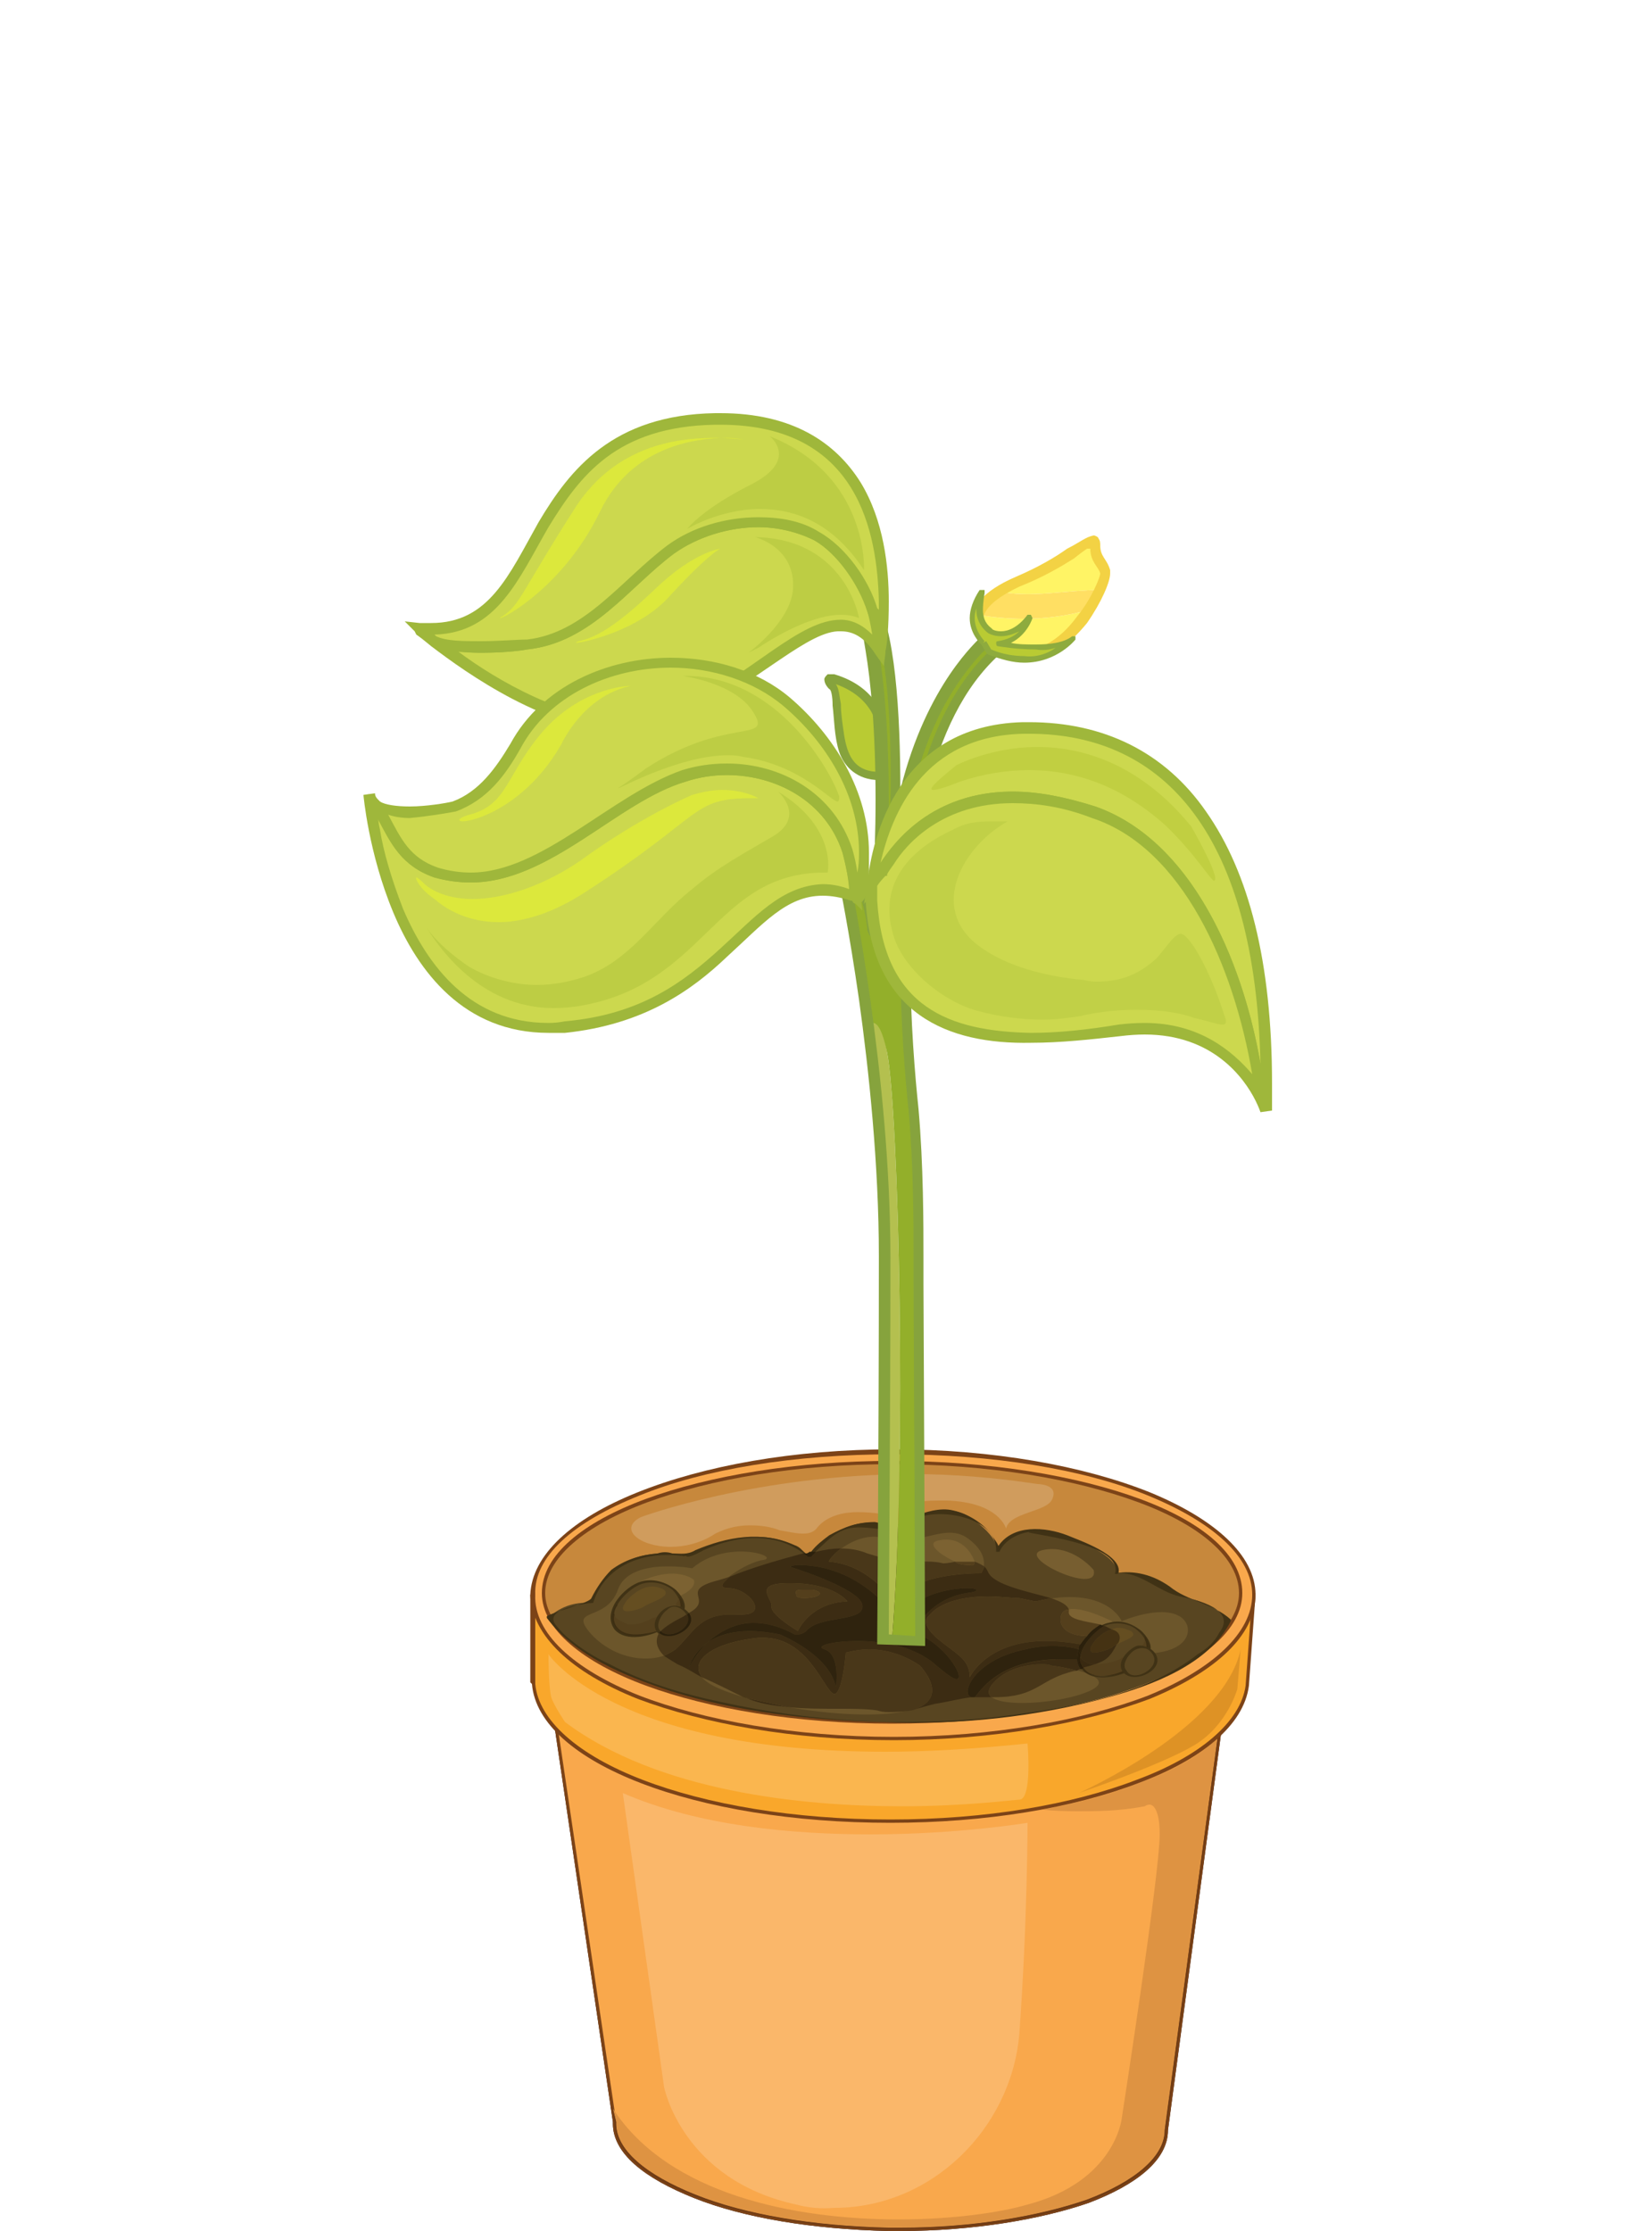 <svg version="1.2" xmlns="http://www.w3.org/2000/svg" viewBox="0 0 100 135" width="100" height="135">
	<title>flower_in_a_pot_01-svg</title>
	<style>
		.s0 { fill: #aa6b28 } 
		.s1 { fill: #2e1010 } 
		.s2 { fill: #f9a84c } 
		.s3 { fill: #7c4317 } 
		.s4 { fill: #fab76a } 
		.s5 { fill: #de9342 } 
		.s6 { fill: #6f3b14 } 
		.s7 { fill: #f9a72b } 
		.s8 { fill: #c7883c } 
		.s9 { fill: #584521 } 
		.s10 { fill: #403215 } 
		.s11 { fill: #6c562b } 
		.s12 { fill: #775e30 } 
		.s13 { fill: #d09c5d } 
		.s14 { fill: #7c6232 } 
		.s15 { fill: #463618 } 
		.s16 { fill: #de9225 } 
		.s17 { fill: #54401d } 
		.s18 { fill: #3d2e12 } 
		.s19 { fill: #654e21 } 
		.s20 { fill: #fab64f } 
		.s21 { fill: #3c2c13 } 
		.s22 { fill: #875723 } 
		.s23 { fill: #2b200c } 
		.s24 { fill: #493719 } 
		.s25 { fill: #543f1c } 
		.s26 { fill: #2f230e } 
		.s27 { fill: #392911 } 
		.s28 { fill: #291d0a } 
		.s29 { fill: #453213 } 
		.s30 { fill: #93af2a } 
		.s31 { fill: #b4c04f } 
		.s32 { fill: #fff465 } 
		.s33 { fill: #ffdf63 } 
		.s34 { fill: #f3d244 } 
		.s35 { fill: #b9cb33 } 
		.s36 { fill: #86a33d } 
		.s37 { fill: #ccd84e } 
		.s38 { fill: #9fb73b } 
		.s39 { fill: #c1d047 } 
		.s40 { fill: #c1cf41 } 
		.s41 { fill: #dce83c } 
		.s42 { fill: #bdcd44 } 
		.s43 { fill: #8eab3e } 
	</style>
	<path id="Layer" class="s0" d="m74 103.5l-3.4 25.4c-0.1 3.5-7.6 6.1-16.8 6-9.2-0.2-16.7-3-16.6-6.5l-4-27.1z"/>
	<path id="Layer" class="s1" d="m74 103.5h-0.1l-3.4 25.4c0 1.6-1.8 3.1-4.7 4.2-2.9 1-6.9 1.7-11.3 1.7q-0.4 0-0.7 0c-4.6-0.1-8.7-0.8-11.7-2-3-1.2-4.8-2.7-4.8-4.3v-0.1l-4-27 40.7 2.2v-0.1-0.1l-40.8-2.2h-0.1v0.1l4 27.1h0.1-0.1v0.1c0 1.8 1.9 3.3 4.9 4.5 3 1.2 7.2 1.9 11.8 2q0.3 0 0.7 0c4.4 0 8.5-0.7 11.4-1.7 2.9-1.1 4.8-2.6 4.8-4.4h-0.1 0.1l3.4-25.4-0.1-0.1z"/>
	<path id="Layer" class="s2" d="m74 103.5l-3.4 25.4c-0.1 3.5-7.6 6.1-16.8 6-9.2-0.2-16.7-3-16.6-6.5l-4-27.1z"/>
	<path id="Layer" class="s3" d="m74 103.5h-0.1l-3.4 25.4c0 1.6-1.8 3.1-4.7 4.2-2.9 1-6.9 1.7-11.3 1.7q-0.4 0-0.7 0c-4.6-0.1-8.7-0.8-11.7-2-3-1.2-4.8-2.7-4.8-4.3v-0.1l-4-27 40.7 2.2v-0.1-0.1l-40.8-2.2h-0.1v0.1l4 27.1h0.1-0.1v0.1c0 1.8 1.9 3.3 4.9 4.5 3 1.2 7.2 1.9 11.8 2q0.3 0 0.7 0c4.4 0 8.5-0.7 11.4-1.7 2.9-1.1 4.8-2.6 4.8-4.4h-0.1 0.1l3.4-25.4-0.1-0.1z"/>
	<path id="Layer" class="s4" d="m37.7 108.5l2.5 17.8c0 0 1.1 5.6 8 7.1q1.1 0.3 2.3 0.2c5.9 0 10.7-4.8 11.2-10.5 0.5-6.9 0.5-12.8 0.5-12.8 0 0-4.2 0.7-9.5 0.7-4.7 0-10.4-0.5-15-2.5z"/>
	<path id="Layer" class="s5" d="m73.7 105.2c-1.2 1.1-2.8 2-4.8 2.7-1.7 0.7-3.7 1.2-5.8 1.6q0.8 0.1 2.1 0.1c1.2 0 2.5 0 4.1-0.3 0 0 0.1-0.1 0.3-0.1 0.2 0 0.6 0.3 0.6 1.8 0 2.4-2.3 17.2-2.3 17.2 0 0-0.4 3.8-5.7 5.2-1.7 0.5-4.6 0.9-7.8 0.9-6.3 0-13.9-1.5-17.3-6.7l0.2 0.8v0.1c0 1.6 1.8 3.1 4.8 4.3 2.9 1.2 7.1 1.9 11.7 2q0.3 0 0.7 0c4.4 0 8.4-0.7 11.3-1.7 2.9-1.1 4.7-2.6 4.7-4.2z"/>
	<path id="Layer" class="s6" d="m73.8 105.1q-0.1 0.1-0.1 0.1l-3.2 23.7c0 1.6-1.8 3.1-4.7 4.2-2.9 1-6.9 1.7-11.3 1.7q-0.4 0-0.7 0c-4.6-0.1-8.7-0.8-11.7-2-3-1.2-4.8-2.7-4.8-4.3v-0.1l-0.2-0.8q0-0.1-0.1-0.2l0.2 1c-0.1 3.5 7.4 6.3 16.6 6.5q0.3 0 0.7 0c8.9 0 16.1-2.6 16.1-6z"/>
	<path id="Layer" class="s7" d="m32.3 96.5l3.9 0.2c3.9-2.2 10.4-3.7 17.7-3.7 8.2 0 15.3 1.8 18.9 4.5 1.6-0.5 3.1-1 3.1-1l-0.4 5.5c-0.6 4.6-10 8.2-21.6 8.2-11.7 0-21.2-3.7-21.6-8.3v-0.1-5.1 0.1z"/>
	<path id="Layer" class="s3" d="m32.3 96.5l-0.1 0.1 4 0.2c3.9-2.2 10.4-3.7 17.7-3.7 8.2 0 15.3 1.8 18.9 4.5h0.1c1.5-0.5 3.1-1 3.1-1l-0.1-0.1h-0.1l-0.4 5.5h0.1v-0.1l-0.1 0.1c-0.3 2.2-2.8 4.3-6.6 5.7-3.9 1.5-9.1 2.4-14.9 2.4-5.8 0-11.1-0.9-15-2.4-3.9-1.5-6.3-3.6-6.5-5.8v-0.1-5.1h-0.1l-0.2 0.1h0.1l0.1 0.1 0.1-0.1v-0.3h-0.1-0.2v0.3h0.2l0.1-0.1-0.2-0.1-0.1 0.1v5.1l0.1 0.1h0.1-0.1c0.2 2.4 2.7 4.5 6.6 6 3.9 1.5 9.2 2.4 15.1 2.4 5.8 0 11.1-0.9 15-2.4 3.8-1.4 6.4-3.5 6.7-5.9h-0.1v0.1l0.1-0.1 0.4-5.5v-0.1h-0.1c0 0-1.6 0.5-3.1 1v0.1l0.1-0.1c-3.7-2.7-10.8-4.5-19-4.5-7.3 0-13.8 1.4-17.8 3.7l0.1 0.1v-0.1l-3.9-0.2-0.1 0.1h-0.1z"/>
	<path id="Layer" class="s2" d="m32.3 96.5c0 4.8 9.7 8.7 21.8 8.7 12 0 21.8-3.9 21.8-8.7 0-4.8-9.8-8.6-21.8-8.6-12.1 0-21.8 3.8-21.8 8.6z"/>
	<path id="Layer" class="s3" d="m32.3 96.5h-0.2c0.1 2.5 2.5 4.7 6.5 6.3 4 1.5 9.4 2.5 15.5 2.5 6 0 11.5-1 15.5-2.5 3.9-1.6 6.4-3.8 6.4-6.3 0-2.4-2.5-4.6-6.4-6.2-4-1.6-9.5-2.6-15.5-2.6-6.1 0-11.5 1-15.5 2.6-4 1.6-6.4 3.8-6.5 6.2h0.2 0.1c-0.1-2.3 2.3-4.4 6.3-6 3.9-1.6 9.4-2.5 15.4-2.5 6 0 11.5 0.9 15.4 2.5 3.9 1.6 6.3 3.7 6.3 6 0 2.3-2.4 4.5-6.3 6.1-3.9 1.5-9.4 2.5-15.4 2.5-6 0-11.5-1-15.4-2.5-4-1.6-6.4-3.8-6.3-6.1z"/>
	<path id="Layer" class="s8" d="m32.9 96.4c0 4.3 9.5 7.8 21.1 7.8 11.7 0 21.1-3.5 21.1-7.8 0-4.4-9.4-7.9-21.1-7.9-11.6 0-21.1 3.5-21.1 7.9z"/>
	<path id="Layer" class="s3" d="m32.9 96.4h-0.1c0 2.2 2.5 4.2 6.3 5.6 3.8 1.4 9.1 2.3 14.9 2.3 5.9 0 11.2-0.9 15-2.3 3.8-1.4 6.2-3.4 6.2-5.6 0-2.3-2.4-4.3-6.2-5.7-3.8-1.4-9.1-2.3-15-2.3-5.8 0-11.1 0.9-14.9 2.3-3.8 1.4-6.3 3.4-6.3 5.7h0.1 0.1c0-2.1 2.4-4.1 6.2-5.5 3.8-1.4 9-2.3 14.8-2.3 5.9 0 11.1 0.9 14.9 2.3 3.8 1.4 6.1 3.4 6.1 5.5 0 2-2.3 4-6.1 5.4-3.8 1.4-9 2.3-14.9 2.3-5.8 0-11-0.9-14.8-2.3-3.8-1.4-6.2-3.4-6.2-5.4z"/>
	<path id="Layer" class="s9" d="m67.6 95.2c0 0 0.4-1-3-2.2-3.4-1.3-4.2 0.9-4.2 0.9 0 0 0.1-0.9-1.7-2.1-1.8-1.2-4.5 0.7-4.5 0.7-3-1.4-5.2 1.7-5.2 1.7-2.8-2.7-7.4 0-7.4 0-4.6-1.1-5.8 2.8-5.8 2.8-1.1-0.1-2 0.3-2.6 0.9 2.3 3.4 10.4 6.1 20.2 6.3 10.6 0.2 19.4-2.4 21-6.2-1.2-1.2-3.3-1.5-3.3-1.5-1.1-1.6-3.5-1.3-3.5-1.3z"/>
	<path id="Layer" class="s10" d="m67.7 95.2c0.3-1.1-2.4-2-3.1-2.3-1.3-0.5-3.3-0.7-4.2 0.7-0.1 0.2-0.1 0.2 0 0.2 0 0 0.1 0 0.1 0.1 0-0.4-0.2-0.6-0.4-0.9-0.5-0.8-1.5-1.4-2.4-1.6-0.8-0.2-1.7 0.1-2.5 0.4q-0.6 0.3-1.1 0.6c0.2-0.1-1.3-0.3-1.1-0.3-1.1 0-1.9 0.3-2.8 0.8-0.4 0.3-0.8 0.6-1.1 1-0.4 0.4-0.4-0.2-1-0.4-2-0.9-4.1-0.5-6 0.3-0.5 0.3-0.9 0.2-1.4 0.2-0.3-0.1-0.6-0.1-0.9 0-1.1 0.1-2 0.4-2.8 1-0.5 0.5-0.9 1.1-1.2 1.7-0.1 0.3-2.2 0.8-2.7 1.1v0.1c1.7 2.3 4.7 3.5 7.4 4.4 4.1 1.3 8.6 1.8 13 1.9 4.5 0.2 9.2-0.3 13.6-1.5 2.6-0.7 6.1-2 7.4-4.6v-0.1c-1.1-1-2.6-1.1-3.7-2-1-0.7-2.1-1-3.3-0.8-0.1 0 0.1 0.1 0.2 0 1.3-0.1 2.4 1.1 3.7 1.4 1.1 0.2 3.5 0.8 2.4 2.2-0.3 0.6-0.8 1-1.3 1.3-3.3 2.6-8.2 3.3-12.2 3.8-5.5 0.6-11.2 0.3-16.6-0.9-2.4-0.5-4.7-1.2-6.8-2.3q-1.3-0.6-2.4-1.5-0.4-0.3-0.8-0.8c-1-1.1 2-1.4 2.1-1.4h0.1c0.8-2.5 3.4-3.2 5.7-2.8 0.3 0 0.8-0.3 1-0.4 2-0.9 4.4-1.2 6.3 0.4h0.2c0.2-0.3 0.6-0.6 0.9-0.9 1.4-1.3 2.2-0.8 4.2-0.7 0.3 0 0.9-0.5 1.2-0.7 1.5-0.7 5-0.1 4.9 2h0.2c0.3-0.7 1.1-1.1 1.8-1.2-0.5 0.1 5.7 0.6 5.2 2.5z"/>
	<path id="Layer" class="s11" d="m41.9 94.9c0 0-3.8-0.7-4.5 1.3-0.7 2-3.1 1-1.6 2.7 1.6 1.7 4 1.8 5.1 0.9 1.1-1 1.5-2.3 3.7-2.1 2.1 0.2 0.8-1.6-0.5-1.6-1.3 0 1.1-1.6 2.1-1.7 1.1-0.2-2.2-1.3-4.3 0.5z"/>
	<path id="Layer" class="s11" d="m51.3 96.9c0 0-0.8-1.1-3.4-1.1-2.5-0.1-1.1 1-1.2 1.4-0.1 0.5 1.6 1.5 1.6 1.5 0 0 0.7-1.7 3-1.8z"/>
	<path id="Layer" class="s11" d="m50.2 94.5c-0.3 0 1.6-2 3.4-1.4 0.9 0.3 1.7 0.1 2.4-0.1 0.9-0.2 1.8-0.5 2.6 0.1 1.5 1.1 0.8 2.1 0.8 2.1 0 0-4.7-0.1-5.1 2 0 0-1.5-2.5-4.1-2.7z"/>
	<path id="Layer" class="s11" d="m62.7 96.9c0 0-0.4-0.1-1-0.2-1.5-0.2-4.4-0.3-5.5 1.1 0 0-0.6 0.4 0.6 1.4 1.1 0.9 1.9 1.2 1.9 2.3 0 0 1.5-3.3 7.4-1.9 5.9 1.5 6.5-1.1 5.3-1.8-1.2-0.7-3.5 0.3-3.5 0.3 0 0-0.9-2.2-5.2-1.2z"/>
	<path id="Layer" class="s12" d="m66.2 95c0 0-1.3-1.6-3.1-1.2-1.7 0.4 3.5 2.8 3.1 1.2z"/>
	<path id="Layer" class="s11" d="m55.7 100.8c0 0-1.9-1.5-4.5-0.8 0 0-0.2 2.5-0.7 2.5-0.6-0.1-1.6-3.7-4.6-3.4-3.1 0.3-4.4 1.6-3.2 2.6 1.3 1.1 7.3 2.3 11 2 3.6-0.3 2.9-1.9 2-2.9z"/>
	<path id="Layer" class="s11" d="m63.7 100.8c0 0-2.5-0.3-3.7 1.2-1.1 1.5 4.1 1.2 6 0.3 1.9-0.9-2-1.5-2.3-1.5z"/>
	<path id="Layer" class="s13" d="m55.3 89.2c-9.5 0-16.5 2.6-16.5 2.6-1.4 0.7-0.1 1.8 1.8 1.8 0.8 0 1.8-0.2 2.7-0.8 0.8-0.4 1.5-0.5 2.1-0.5 0.7 0 1.3 0.1 1.8 0.3 0.6 0.1 1 0.2 1.4 0.2 0.4 0 0.7-0.1 0.9-0.4 0.6-0.7 1.6-0.9 2.4-0.9 1.1 0 2 0.2 2 0.2 0 0 0.2-0.9 2.9-0.9q0.3 0 0.5 0c3.2 0.1 3.6 1.7 3.6 1.7 0.2-1 2.5-1 2.8-1.8 0.4-0.9-0.9-0.9-0.9-0.9-2.6-0.4-5.2-0.6-7.5-0.6z"/>
	<path id="Layer" class="s14" d="m42 95.6c-0.1-0.1-1.1-0.8-3 0-1.9 0.7-0.8 1.7 0.6 1.4 1.4-0.2 2.6-0.8 2.4-1.4z"/>
	<path id="Layer" class="s14" d="m49.2 96.2c0 0-1.3-0.2-1 0.3 0.2 0.5 2.3 0 1-0.3z"/>
	<path id="Layer" class="s14" d="m59 94.5c0 0-0.5-1.6-2.1-1.3-1.6 0.2 2.1 2.2 2.1 1.3z"/>
	<path id="Layer" class="s14" d="m67.3 98.1c0 0-3.1-1.6-3.1-0.1 0 1.5 4.2 1.2 3.1 0.1z"/>
	<path id="Layer" class="s15" d="m59 102.7q-0.1 0-0.2 0 0.1 0 0.1 0 0.1 0 0.1 0 0 0 0 0z"/>
	<path id="Layer" class="s16" d="m75.1 99.8c-1 4.8-9.8 8.7-9.8 8.7 0 0 5-1.7 7-2.9 2-1.2 2.6-3.4 2.6-3.4z"/>
	<path id="Layer" class="s9" d="m40.8 96.2c0 0-1.4-1.3-2.9 0.2-1.5 1.4-0.8 2.7 0.8 2.6 1.6-0.2 3.6-1.5 2.1-2.8z"/>
	<path id="Layer" class="s10" d="m40.9 96.2c-0.6-0.5-1.4-0.7-2.1-0.5-1 0.3-2.4 1.8-1.6 2.9 0.7 0.8 2.2 0.4 2.9 0 0.6-0.2 1-0.6 1.3-1.1 0.2-0.5-0.2-1-0.5-1.3h-0.2c0.8 0.8 0.5 1.6-0.3 2.1-0.8 0.6-2.5 1.1-3.1 0.1-0.6-1 0.7-2.2 1.4-2.5 0.7-0.3 1.5-0.1 2 0.3z"/>
	<path id="Layer" class="s17" d="m41.1 96.7q-0.1 0.2-0.2 0.4 0.1 0.1 0.3 0.1 0-0.2-0.1-0.5z"/>
	<path id="Layer" class="s18" d="m41.1 96.6q0 0 0 0.1 0.1 0.3 0.1 0.5 0.1 0 0.1 0.1 0.1-0.4-0.2-0.7z"/>
	<path id="Layer" class="s17" d="m37.2 97.7q-0.1 0.4 0.1 0.7c0.3 0.4 0.7 0.5 1.2 0.5 0.4 0 0.9-0.1 1.3-0.2-0.2-0.3-0.2-0.6 0-0.9q-0.1 0.1-0.3 0.1c0 0-0.6 0.4-1.3 0.4q-0.2 0-0.4-0.1c-0.4-0.2-0.6-0.3-0.6-0.5z"/>
	<path id="Layer" class="s18" d="m37.3 97.1c-0.6 1 0 1.9 1.2 1.9q0.1 0 0.2 0 0.6-0.1 1.1-0.3 0 0 0 0c-0.4 0.1-0.9 0.2-1.3 0.2-0.5 0-0.9-0.1-1.2-0.5q-0.2-0.3-0.1-0.7-0.1-0.2 0.2-0.6z"/>
	<path id="Layer" class="s19" d="m39.5 96c-0.9 0-1.6 0.9-1.6 0.9q-0.2 0.3-0.2 0.4c0 0.2 0.2 0.2 0.3 0.2 0.3 0 0.9-0.2 1-0.3 0.3-0.2 1.3-0.5 1.3-0.8q0-0.2-0.3-0.3-0.3-0.1-0.5-0.1z"/>
	<path id="Layer" class="s9" d="m41.5 97.5c0 0-0.7-0.7-1.4 0.1-0.7 0.8-0.3 1.4 0.5 1.3 0.7 0 1.7-0.8 0.9-1.4z"/>
	<path id="Layer" class="s10" d="m41.6 97.5c-0.3-0.3-0.7-0.4-1-0.3-0.6 0.1-1.3 1-0.8 1.6 0.7 0.7 2.8-0.4 1.8-1.3h-0.2c0.9 0.9-1 1.9-1.5 1.1-0.2-0.4 0.2-1 0.5-1.2 0.3-0.3 0.7-0.2 1 0.1z"/>
	<path id="Layer" class="s9" d="m69 98.7c0 0-1.4-1.3-2.9 0.1-1.5 1.5-0.7 2.8 0.8 2.6 1.6-0.1 3.7-1.4 2.1-2.7z"/>
	<path id="Layer" class="s10" d="m69.1 98.7c-0.6-0.5-1.3-0.7-2-0.5-1 0.2-2.5 1.8-1.6 2.8 0.6 0.8 2.1 0.5 2.9 0.1 0.5-0.2 1-0.6 1.2-1.1 0.2-0.5-0.2-1-0.5-1.3-0.1-0.1-0.3-0.1-0.2 0 2 1.7-2.6 3.8-3.4 2.1-0.5-0.9 0.7-2 1.3-2.4 0.7-0.3 1.6-0.2 2.1 0.3 0 0 0.2 0.1 0.2 0z"/>
	<path id="Layer" class="s17" d="m68 100.3q-0.1 0-0.2 0.1c0 0-0.7 0.3-1.4 0.3q0 0-0.1 0-0.3 0.1-0.7 0.2c0.2 0.4 0.7 0.5 1.1 0.5 0.4 0 0.9-0.1 1.3-0.3-0.2-0.2-0.2-0.5 0-0.8zm1.3-1.1q0 0.2-0.2 0.4 0.2 0 0.3 0.1 0-0.3-0.1-0.5z"/>
	<path id="Layer" class="s18" d="m65.6 100.9q-0.1 0.1-0.1 0.1c0.2 0.3 0.7 0.4 1.2 0.4q0.1 0 0.2 0 0.6 0 1.1-0.2 0 0 0 0 0 0 0-0.1c-0.4 0.2-0.9 0.3-1.3 0.3-0.4 0-0.9-0.1-1.1-0.5zm3.7-1.9q0 0 0 0.2 0.1 0.2 0.1 0.5 0.1 0 0.1 0.1 0.1-0.4-0.2-0.8z"/>
	<path id="Layer" class="s19" d="m67.7 98.5q-0.2 0-0.4 0.1c0.4 0.1 0.6 0.4 0.4 0.8q-0.1 0.1-0.1 0.1c0.4-0.2 1-0.4 1-0.6q0-0.2-0.4-0.3-0.2-0.1-0.5-0.1z"/>
	<path id="Layer" class="s9" d="m69.7 99.9c0 0-0.7-0.6-1.4 0.1-0.7 0.8-0.2 1.5 0.5 1.4 0.8-0.1 1.7-0.8 0.9-1.5z"/>
	<path id="Layer" class="s10" d="m69.8 99.9c-0.2-0.2-0.7-0.4-1-0.3-0.5 0.2-1.3 1-0.8 1.6 0.7 0.8 2.8-0.3 1.8-1.3h-0.2c1 0.9-1 2-1.4 1.2-0.3-0.3 0-0.8 0.2-1 0.3-0.4 0.9-0.5 1.2-0.2z"/>
	<path id="Layer" class="s20" d="m33.2 100.1c0 0 0 2.2 0.2 2.7 0.2 0.5 0.8 1.4 0.8 1.4 5.6 4.2 14.3 5.1 20.4 5.1 3.9 0 6.8-0.4 7.1-0.4 0.8 0 0.5-3.4 0.5-3.4q-4.8 0.5-8.6 0.5c-16.5 0-20.4-5.9-20.4-5.9z"/>
	<path id="Layer" fill-rule="evenodd" class="s21" d="m50.2 94.5c2.6 0.2 4.1 2.7 4.1 2.7 0.4-2 4.7-2 5.1-2q0 0 0 0c0 0 0.1-0.2 0.2-0.4q0.1 0.1 0.2 0.3c0.3 0.8 2.4 1.2 3.8 1.6q-0.4 0.1-0.9 0.2 0 0 0 0c-0.1 0-0.5-0.1-1-0.2-0.5 0-1.2-0.1-1.9-0.1-1.4 0-2.9 0.3-3.6 1.2 0 0-0.6 0.4 0.6 1.4 1.1 0.9 1.9 1.2 1.9 2.3 0 0 1-2.2 4.6-2.2q1 0 2.1 0.2-0.1 0.2-0.1 0.3-0.7-0.2-1.6-0.2-0.8 0-1.6 0.2c-3.1 0.6-4 2.7-3.3 2.9-0.8 0.1-1.5 0.3-2.2 0.4q-0.8 0.2-1.4 0.4c1.9-0.6 1.2-1.9 0.5-2.7 0 0-1.3-1-3.1-1q-0.6 0-1.4 0.2c0 0-0.2 2.5-0.7 2.5q0 0 0 0c-0.6-0.1-1.5-3.4-4.3-3.4q-0.1 0-0.3 0c-2.8 0.3-4.2 1.4-3.4 2.4-0.4-0.2-0.8-0.5-1.5-0.8q-0.5-0.3-0.8-0.5 0.4-0.2 0.7-0.4c1-0.9 1.4-2.1 3.3-2.1q0.2 0 0.4 0 0.1 0 0.3 0c1.7 0 0.4-1.6-0.8-1.6-0.6 0-0.4-0.3 0.1-0.7 1.2-0.5 2.9-1 4.4-1.4q0.2 0.1 0.3 0.2h0.2q0.1-0.1 0.3-0.3 0.8-0.2 1.5-0.2c-0.5 0.4-0.8 0.8-0.7 0.8zm-2.1 4.4c-0.2-0.1-1.2-0.7-2.5-0.7-0.8 0-1.8 0.3-2.8 1.2-0.9 0.7-1.1 1.5-1.1 1.5q0.5-0.9 1.1-1.5c0.6-0.4 1.4-0.7 2.6-0.7q0.8 0 1.8 0.2c0 0 3 1.2 3.4 3.2 0 0 0.3-2-0.7-2.3-0.6-0.2 0.5-0.5 2-0.5 1.5 0 3.5 0.3 4.8 1.5 0.6 0.5 1 0.8 1.2 0.8 0.6 0-0.8-2.3-2.6-2.8 0 0 0.8-2 3.2-2.4 0.9-0.1 0.7-0.3 0.1-0.3-1.1 0-3.4 0.4-4.2 2 0 0-2.1-3.4-6.1-3.4q-0.2 0-0.5 0.1c0 0 4.2 1.3 4.4 2.3 0.2 1.1-2.6 0.6-3.4 1.6 0 0-0.2 0.2-0.5 0.2q-0.1 0-0.2 0zm3.2-2c0 0-0.8-1.1-3.4-1.1q-0.1 0-0.2 0c-2.2 0-0.9 1-1 1.4-0.1 0.5 1.6 1.5 1.6 1.5 0 0 0.7-1.7 3-1.8z"/>
	<path id="Layer" class="s22" d="m49 93.9q-0.1 0.1-0.3 0.1 0 0 0 0 0.1 0 0.1 0 0.1 0 0.2-0.1z"/>
	<path id="Layer" class="s21" d="m45 102.7q0.1 0 0.1 0c0.8 0.4 1.7 0.5 2.6 0.6-0.9-0.2-1.9-0.4-2.7-0.6zm3.7-8.7q0 0 0 0 0 0 0 0z"/>
	<path id="Layer" class="s23" d="m49.4 93.9q-0.2 0-0.4 0-0.1 0.1-0.2 0.1 0 0-0.1 0 0 0 0 0 0 0-0.1 0 0.2 0.1 0.3 0.2h0.2q0.1-0.1 0.3-0.3z"/>
	<path id="Layer" class="s24" d="m44.2 95.4q-0.6 0.2-1 0.3c-2 0.6 0 1.1-1.5 1.9 0.5 0.7-0.5 1.4-1.2 1.4q-0.4 0-0.6-0.2-0.4 0.7 0.3 1.4 0.4-0.2 0.7-0.4c1-0.9 1.4-2.1 3.3-2.1q0.2 0 0.4 0 0.1 0 0.3 0c1.7 0 0.4-1.6-0.8-1.6-0.6 0-0.4-0.3 0.1-0.7z"/>
	<path id="Layer" fill-rule="evenodd" class="s24" d="m47.9 95.8c2.6 0 3.4 1.1 3.4 1.1-2.3 0.1-3 1.8-3 1.8 0 0-1.7-1-1.6-1.5 0.1-0.4-1.2-1.4 1-1.4q0.1 0 0.2 0zm1.3 0.4c0 0-0.3 0-0.6 0-0.3 0-0.5 0-0.4 0.3 0 0.2 0.3 0.2 0.5 0.2 0.7 0 1.4-0.3 0.5-0.5z"/>
	<path id="Layer" class="s24" d="m50.9 93.7q0 0 0 0c-0.5 0.4-0.8 0.8-0.7 0.8 2.6 0.2 4.1 2.7 4.1 2.7 0.4-2 4.7-2 5.1-2q0 0 0 0c0 0 0.1-0.2 0.2-0.4q-0.3-0.2-0.6-0.3 0 0.3-0.3 0.2c-0.3 0-0.6 0-0.9-0.2-0.4 0.1-0.7 0.1-0.7 0.1-1.2-0.3-2.1 0.2-4.6-0.6q-0.7-0.3-1.6-0.3z"/>
	<path id="Layer" class="s24" d="m59.8 96.6c-1.4 0-2.9 0.3-3.6 1.2 0 0-0.6 0.4 0.6 1.4 1.1 0.9 1.9 1.2 1.9 2.3 0 0 1-2.2 4.6-2.2q1 0 2.1 0.2 0.2-0.3 0.4-0.5c-0.8 0-1.6-0.3-1.6-1 0-0.4 0.2-0.6 0.5-0.6-0.1-0.3-0.5-0.5-1.1-0.7q-0.4 0.1-0.9 0.2 0 0 0 0c-0.1 0-0.5-0.1-1-0.2-0.5 0-1.2-0.1-1.9-0.1z"/>
	<path id="Layer" class="s24" d="m46.2 99.1q-0.1 0-0.3 0c-2.8 0.3-4.2 1.4-3.4 2.4 0.7 0.3 1.3 0.6 2.5 1.2 0.8 0.2 1.8 0.4 2.7 0.6 2 0.2 4.1 0 5.4 0.2q0.3 0.1 0.7 0.1 0.7 0 1.4-0.1c1.9-0.6 1.2-1.9 0.5-2.7 0 0-1.3-1-3.1-1q-0.6 0-1.4 0.2c0 0-0.2 2.5-0.7 2.5q0 0 0 0c-0.6-0.1-1.5-3.4-4.3-3.4z"/>
	<path id="Layer" class="s25" d="m48.6 96.2c-0.3 0-0.5 0-0.4 0.3 0 0.2 0.3 0.2 0.5 0.2 0.7 0 1.4-0.3 0.5-0.5 0 0-0.3 0-0.6 0z"/>
	<path id="Layer" class="s25" d="m58.4 94.5q-0.3 0-0.6 0c0.3 0.2 0.6 0.2 0.9 0.2q0.3 0.1 0.3-0.2-0.3 0-0.6 0z"/>
	<path id="Layer" class="s25" d="m64.7 97.4c-0.3 0-0.5 0.2-0.5 0.6 0 0.7 0.8 1 1.6 1 0.2-0.3 0.5-0.5 0.8-0.7-0.9-0.2-2-0.3-1.9-0.8q0-0.1 0-0.1z"/>
	<path id="Layer" fill-rule="evenodd" class="s26" d="m42.8 99.4c-0.9 0.7-1.1 1.5-1.1 1.5q0.5-0.9 1.1-1.5zm5.5-4.7q-0.2 0-0.5 0.1c0 0 4.2 1.3 4.4 2.3 0.2 1.1-2.6 0.6-3.4 1.6 0 0-0.2 0.2-0.5 0.2q-0.1 0-0.2 0c-0.2-0.1-1.2-0.7-2.5-0.7-0.8 0-1.8 0.3-2.8 1.2 0.6-0.4 1.4-0.7 2.6-0.7q0.8 0 1.8 0.2c0 0 3 1.2 3.4 3.2 0 0 0.3-2-0.7-2.3-0.6-0.2 0.5-0.5 2-0.5 1.5 0 3.5 0.3 4.8 1.5 0.6 0.5 1 0.8 1.2 0.8 0.6 0-0.8-2.3-2.6-2.8 0 0 0.8-2 3.2-2.4 0.9-0.1 0.7-0.3 0.1-0.3-1.1 0-3.4 0.4-4.2 2 0 0-2.1-3.4-6.1-3.4z"/>
	<path id="Layer" class="s21" d="m64.3 100.4c-3.9 0-5 2-5.3 2.3q0.4 0 0.8 0 0.1 0 0.2 0 0 0 0 0c-0.2-0.2-0.2-0.4 0-0.7 0.8-1.1 2.3-1.3 3.1-1.3 0.4 0 0.6 0.1 0.6 0.1 0.1 0 0.8 0.1 1.5 0.3q0.1-0.1 0.2-0.1-0.2-0.3-0.2-0.6-0.5 0-0.9 0z"/>
	<path id="Layer" class="s24" d="m63.1 100.7c-0.8 0-2.3 0.2-3.1 1.3-0.2 0.3-0.2 0.5 0 0.7q0.1 0 0.2 0c2.5 0 2.7-1 4.5-1.5q0.3-0.1 0.5-0.1c-0.7-0.2-1.4-0.3-1.5-0.3 0 0-0.2-0.1-0.6-0.1z"/>
	<path id="Layer" class="s26" d="m63.7 99.6q-0.8 0-1.6 0.2c-3.1 0.6-4 2.7-3.3 2.9q0.1 0 0.2 0c0.3-0.3 1.4-2.3 5.2-2.3q0.5 0 1 0 0-0.3 0.1-0.6-0.7-0.2-1.6-0.2z"/>
	<path id="Layer" class="s21" d="m41.6 97.7q-0.1 0-0.2 0.1-1 0.5-1.4 0.9 0.2 0.2 0.5 0.2c0.6 0 1.4-0.6 1.1-1.2z"/>
	<path id="Layer" class="s23" d="m41.7 97.6q-0.1 0.1-0.1 0.1c0.3 0.6-0.5 1.2-1.1 1.2q-0.3 0-0.5-0.2-0.1 0.1-0.1 0.1 0.2 0.2 0.6 0.2c0.7 0 1.7-0.7 1.2-1.4z"/>
	<path id="Layer" class="s21" d="m66.9 98.4q-0.1 0-0.1 0c-0.5 0.3-1.3 1.1-1.4 1.8 0 0.2 0.2 0.3 0.6 0.5q0.1 0 0.3 0c0.6-0.2 0.9-0.4 1.3-1.2q-0.2 0.1-0.3 0.2c-0.2 0.1-0.7 0.3-1.1 0.3-0.1 0-0.2-0.1-0.2-0.2q0-0.1 0.2-0.4c0 0 0.4-0.6 1.1-0.8q-0.2-0.1-0.4-0.2z"/>
	<path id="Layer" class="s23" d="m66.6 98.3c-0.3 0.2-0.6 0.4-0.8 0.7q-0.2 0.2-0.4 0.5-0.1 0.1-0.1 0.3-0.1 0.3-0.1 0.6 0 0.3 0.2 0.6 0.1 0 0.1 0c-0.3-0.4-0.3-0.9 0.1-1.5v0.1c-0.2 0.3-0.3 0.5-0.2 0.6 0.1-0.7 0.9-1.5 1.4-1.8q0 0 0.1 0-0.1 0-0.3-0.1z"/>
	<path id="Layer" class="s27" d="m65.4 100.2q-0.1 0.3 0.1 0.6 0 0.1 0.1 0.1 0.4-0.1 0.7-0.2-0.2 0-0.3 0c-0.4-0.2-0.6-0.3-0.6-0.5z"/>
	<path id="Layer" class="s28" d="m65.6 99.5c-0.4 0.6-0.4 1.1-0.1 1.5q0 0 0.1-0.1-0.1 0-0.1-0.1-0.2-0.3-0.1-0.6c-0.1-0.1 0-0.3 0.2-0.6z"/>
	<path id="Layer" class="s29" d="m67.3 98.6c-0.7 0.2-1.1 0.8-1.1 0.8q-0.2 0.3-0.2 0.4c0 0.1 0.1 0.2 0.2 0.2 0.4 0 0.9-0.2 1.1-0.3q0.1-0.1 0.3-0.2 0 0 0.1-0.1c0.2-0.4 0-0.7-0.4-0.8z"/>
	<path id="Layer" class="s30" d="m54.1 52.4q-0.1 1.3-0.1 2.7c0 0 0.1-1.1 0.1-2.7z"/>
	<path id="Layer" class="s31" d="m53.7 63.7c-0.3-1.9-0.8-2-1.2-1.6 0.5 4.1 1 9 1 13.9 0 11.2-0.1 23.2-0.1 23.2h0.6c0.9-11 0.4-31.9-0.3-35.5z"/>
	<path id="Layer" class="s30" d="m59.5 38.9c0 0-4.6 3.8-5.4 13.5 0 1.6-0.1 2.7-0.1 2.7q0-1.4 0.1-2.7c0.2-4.7 0.2-13.9-1.5-16.2l-0.4 0.5c0 0 1.7 4.6 1 18.2 0 0-0.1 3.1-0.6 0.5-0.4-2.5-1.9-4.2-1.9-4.2l0.4 2.1c0 0 0.7 3.7 1.4 8.8 0.4-0.4 0.8-0.3 1.2 1.6 0.7 3.6 1.2 24.5 0.3 35.5l1.7 0.1-0.1-21.6c0 0 0.1-5.5-0.4-10.6-0.4-5.1-2.1-21.2 5.1-27.8 0 0 0.3-1.3-0.8-0.4z"/>
	<path id="Layer" class="s32" d="m59.2 37.2c-0.2 0.6 0.2 1.1 0.2 1.1l1.2 1.1c2.3 1 4.2-0.9 5.3-2.5-2.1 0.6-4.4 0.7-6.7 0.3z"/>
	<path id="Layer" class="s32" d="m66.8 35q0 0.1 0 0.2 0-0.1 0-0.2z"/>
	<path id="Layer" class="s32" d="m66.9 34.6c-0.2-0.6-0.6-0.8-0.6-1.6 0-0.9-1.2 0.7-4.7 2.2q-0.7 0.3-1.1 0.6c1.9 0.4 4.1-0.1 6.1-0.1q0.1-0.3 0.2-0.5 0-0.1 0-0.2 0.1-0.3 0.1-0.4z"/>
	<path id="Layer" class="s33" d="m60.5 35.8c-0.8 0.5-1.1 1-1.3 1.4 2.3 0.4 4.6 0.3 6.7-0.3q0.4-0.7 0.7-1.2c-2 0-4.2 0.5-6.1 0.1z"/>
	<path id="Layer" fill-rule="evenodd" class="s34" d="m60.5 39.7h-0.1l-1.2-1.2 0.2-0.2-0.3 0.2c0-0.1-0.2-0.4-0.3-0.9 0-0.8 0.6-1.8 2.7-2.7 1.4-0.6 2.4-1.2 3.1-1.7 0.8-0.4 1.1-0.7 1.6-0.8 0.1 0 0.3 0.1 0.3 0.2 0.1 0.1 0.1 0.3 0.1 0.4 0 0.7 0.4 0.8 0.6 1.5v0.2c0 0.5-0.5 1.7-1.4 3-0.9 1.1-2.2 2.3-3.9 2.3q-0.7 0-1.4-0.3zm1.4-0.4c1.3 0.1 2.5-0.9 3.3-2 0.9-1.1 1.4-2.4 1.4-2.6-0.1-0.4-0.6-0.7-0.6-1.5h-0.2q-0.3 0.2-0.8 0.6c-0.8 0.5-1.8 1.1-3.3 1.7-1.9 0.9-2.2 1.6-2.2 2.1q0 0.2 0.1 0.3v0.1l1.2 1.1q0.6 0.2 1.1 0.2z"/>
	<path id="Layer" class="s35" d="m53.2 47c0 0 1.6-4.6-2.8-6 0 0-0.6-0.1 0 0.5 0.6 0.7-0.5 5.5 2.8 5.5z"/>
	<path id="Layer" fill-rule="evenodd" class="s36" d="m50.8 45.5c-0.3-0.9-0.3-2-0.4-2.8 0-0.6-0.1-1-0.2-1-0.2-0.2-0.3-0.4-0.3-0.6 0-0.1 0.1-0.2 0.2-0.3q0.1 0 0.2 0 0.2 0 0.2 0c2.7 0.8 3.3 2.9 3.2 4.3 0 1.1-0.2 2-0.2 2l-0.1 0.1h-0.2c-1.3 0-2.1-0.8-2.4-1.7zm-0.2-4.1c0.2 0.3 0.2 0.7 0.3 1.2 0 0.6 0.1 1.2 0.2 1.9 0.2 1.2 0.6 2.1 1.9 2.2 0.1-0.2 0.3-0.8 0.3-1.6-0.1-1.3-0.5-2.9-2.7-3.7z"/>
	<path id="Layer" fill-rule="evenodd" class="s36" d="m53.1 99.5v-0.3c0-0.1 0.1-12 0.1-23.2 0-5.5-0.6-11.2-1.2-15.5-0.6-4.2-1.2-7.1-1.2-7.1l0.3-0.1-0.3 0.1-0.6-3.3 0.8 0.9c0 0 1.3 1.5 1.8 3.8q0.2-3.6 0.2-6.4c0-4.3-0.3-7.2-0.6-9-0.3-1.9-0.5-2.6-0.5-2.6l-0.1-0.2 0.8-0.9 0.3 0.3c1.3 1.9 1.6 7.2 1.6 11.8 1.6-6.5 4.8-9.1 4.8-9.2 0.3-0.2 0.5-0.3 0.8-0.3 0.2-0.1 0.4 0.1 0.5 0.3q0.1 0.2 0.1 0.4c0 0.2-0.1 0.4-0.1 0.4v0.1l-0.1 0.1c-4.4 4-5.4 11.8-5.4 18.4 0 3.8 0.3 7.2 0.5 9.1 0.3 3.4 0.3 7 0.3 9 0 1 0 1.6 0 1.6l0.1 21.9zm2.3-0.5l-0.1-21.3c0 0 0-0.6 0-1.6 0-2 0-5.6-0.3-8.9-0.2-1.9-0.5-5.3-0.5-9.2 0-6.5 0.9-14.5 5.6-18.8v-0.2q-0.1 0-0.3 0.2c0 0-0.3 0.2-0.8 0.8-0.5 0.6-1.2 1.5-1.9 2.8-1.1 2.1-2.2 5.2-2.6 9.6 0 1.6-0.1 2.7-0.1 2.7h-0.6q0-1.5 0.1-2.8c0-1 0-2.3 0-3.7 0.1-4.4-0.2-9.9-1.3-11.8 0.3 0.8 1.2 4.2 1.2 11.6q0 2.9-0.2 6.5c0 0.1-0.1 1.2-0.2 1.6-0.1 0.1-0.1 0.3-0.4 0.3-0.4-0.1-0.4-0.3-0.5-0.5q0-0.2-0.1-0.8c-0.2-1.1-0.6-2.1-1-2.8l0.1 0.6c0 0.2 2.4 11.7 2.4 22.8 0 10-0.1 20.8-0.1 22.8z"/>
	<path id="Layer" class="s37" d="m61.9 44.1c-7.3 0.1-8.8 6.7-9.1 9.4q0.3-0.4 0.6-0.7c0 0 3.2-7 12.8-3.7 6.1 2.1 9.3 10.4 10.1 17.3 0.2 0.5 0.3 0.8 0.3 0.8 0.5-16-5.4-23.4-14.7-23.1z"/>
	<path id="Layer" fill-rule="evenodd" class="s38" d="m76 66.6v-0.1c-0.8-6.9-4-15.1-9.9-17-1.8-0.7-3.4-0.9-4.8-0.9-4.2 0-6.4 2.4-7.2 3.7-0.3 0.4-0.4 0.6-0.4 0.6v0.1h-0.1q-0.3 0.3-0.5 0.7l-0.8 1 0.2-1.3c0.3-2.6 1.8-9.5 9.4-9.7q0.2 0 0.4 0c4.5 0 8.2 1.8 10.7 5.4 2.6 3.7 4 9.1 4 16.5q0 0.8 0 1.6l-0.7 0.1c0 0-0.1-0.3-0.3-0.7zm-9.7-17.8c5.7 2 8.9 9.1 10 15.6-0.3-13.7-5.7-20-14-20q-0.2 0-0.3 0l-0.1-0.3 0.1 0.3c-6.1 0.1-8 4.8-8.7 7.8 0.8-1.2 3.1-4.3 8-4.3 1.5 0 3.1 0.3 5 0.9z"/>
	<path id="Layer" class="s37" d="m66.2 49.1c-9.6-3.3-12.8 3.7-12.8 3.7q-0.3 0.3-0.6 0.7c-0.1 0.6-0.1 1-0.1 1 0.6 9 8.1 8.9 15.1 7.9 5.3-0.8 7.7 2.5 8.5 4-0.8-6.9-4-15.2-10.1-17.3z"/>
	<path id="Layer" class="s38" d="m69.3 62.6q-0.7 0-1.5 0.1c-1.8 0.2-3.6 0.4-5.4 0.4-5 0.1-9.6-1.7-10-8.6 0 0 0-0.4 0.1-1.1v-0.1q0.3-0.4 0.6-0.7c0.3-0.5 2.5-4.7 8.2-4.7 1.5 0 3.1 0.3 5 0.9l-0.1 0.3-0.1 0.4c-1.8-0.7-3.4-0.9-4.8-0.9-4.2 0-6.4 2.4-7.2 3.7-0.3 0.4-0.4 0.6-0.4 0.6v0.1h-0.1q-0.3 0.3-0.5 0.6c0 0.6 0 0.9 0 0.9 0.4 6.5 4.4 7.9 9.3 8 1.7 0 3.5-0.2 5.3-0.5q0.8-0.1 1.6-0.1c3.3 0 5.3 1.7 6.5 3.1-1.1-6.5-4.2-13.7-9.7-15.5l0.1-0.4 0.1-0.3c6.3 2.2 9.5 10.6 10.3 17.6l-0.6 0.2c-0.7-1.4-2.6-4-6.7-4z"/>
	<path id="Layer" class="s39" d="m60 49.7c-0.9 0-1.6 0.1-2.3 0.5-2.2 1-4.5 2.9-3.7 6.1 0.5 2.3 3.2 4.4 5.3 4.9 1.1 0.3 2.5 0.5 3.8 0.5 0.8 0 1.5-0.1 2.2-0.2 1.3-0.3 2.5-0.4 3.5-0.4 1.5 0 2.7 0.2 3.5 0.5 0.9 0.2 1.4 0.4 1.7 0.4 0.2 0 0.3-0.1 0.1-0.6-0.6-1.9-1.6-4.1-2.4-4.8l-0.2-0.1c-0.4 0-0.8 0.7-1.5 1.5-0.8 0.7-1.8 1.4-3.6 1.4q-0.4 0-0.8-0.1c-2.2-0.2-4.7-0.8-6.4-2.1-3-2.3-0.9-6 1.8-7.5q-0.6 0-1 0z"/>
	<path id="Layer" class="s40" d="m62.8 45.2c-2.8 0-4.9 1.1-4.9 1.1-1.5 1.2-1.7 1.5-1.4 1.5 0.4 0 1.6-0.5 1.6-0.5 1.5-0.5 2.9-0.7 4.2-0.7 3.7 0 6.4 1.7 8.2 3.3 1.8 1.7 2.8 3.4 3 3.4 0.4-0.2-1.4-3.3-1.4-3.3-3.1-3.8-6.6-4.8-9.3-4.8z"/>
	<path id="Layer" class="s37" d="m49.4 32.5c-2.6-1.6-6.4-1-8.8 0.8-2.8 2-5 5.3-8.7 5.7-1 0.1-4.2 0.4-5.6-0.2 2.6 2 9.9 7.1 15 4.4 6.4-3.3 9.3-7.8 12-3.8v-0.1c-0.1-0.9-0.3-1.9-0.5-2.4-0.5-1.7-1.9-3.6-3.4-4.4z"/>
	<path id="Layer" class="s38" d="m26.1 39.1l0.3-0.6c0.6 0.2 1.7 0.3 2.7 0.3 1.1 0 2.2-0.1 2.8-0.1 3.5-0.4 5.7-3.6 8.5-5.7 1.5-1.1 3.5-1.7 5.5-1.8 1.3 0.1 2.6 0.3 3.7 1l-0.2 0.3-0.1 0.2c-1-0.5-2.2-0.8-3.4-0.8-1.8 0-3.7 0.6-5.1 1.6-2.7 2-5 5.4-8.9 5.8-0.5 0.1-1.6 0.2-2.8 0.2q-0.7 0-1.4-0.1c2.4 1.8 6.6 4.2 10.3 4.2 1.1 0 2.2-0.2 3.2-0.7 4.5-2.3 7.2-5.4 9.7-5.4q1 0 1.9 0.9c-0.1-0.6-0.2-1.1-0.3-1.4-0.5-1.6-1.8-3.5-3.2-4.3l0.1-0.2 0.2-0.3c1.6 0.9 3 2.9 3.5 4.6 0.2 0.6 0.4 1.5 0.5 2.5v0.1 0.1l-0.1 0.8-0.5-0.7c-0.7-1.1-1.4-1.4-2.1-1.4-1.9-0.1-4.8 2.9-9.4 5.3-1.1 0.5-2.3 0.8-3.5 0.8-4.8 0-9.8-3.6-11.9-5.2z"/>
	<path id="Layer" class="s37" d="m43.3 25.3c-12.6 0.3-9.6 13.7-18 12.7l0.2 0.2q0.2 0.2 0.8 0.6c1.4 0.6 4.6 0.3 5.6 0.2 3.7-0.4 5.9-3.7 8.7-5.7 2.4-1.8 6.2-2.4 8.8-0.8 1.5 0.8 2.9 2.7 3.4 4.4 0.2 0.5 0.4 1.5 0.5 2.4 0.2-1.3 2-14.2-10-14z"/>
	<path id="Layer" fill-rule="evenodd" class="s38" d="m26.1 39.1q-0.6-0.5-0.9-0.7l-0.1-0.2-0.6-0.6 0.9 0.1q0.4 0 0.7 0c3.5 0 4.7-2.9 6.5-6.1 1.9-3.2 4.5-6.5 10.7-6.6q0.1 0 0.3 0c4.4 0 7 1.8 8.5 4.2 1.4 2.3 1.7 5.1 1.7 7.2 0 1.5-0.1 2.6-0.2 3h-0.6c-0.1-1-0.3-1.9-0.5-2.4-0.5-1.6-1.8-3.5-3.2-4.3-1-0.5-2.2-0.8-3.4-0.8-1.8 0-3.7 0.6-5.1 1.6-2.7 2-5 5.4-8.9 5.8-0.5 0.1-1.6 0.2-2.8 0.2-1.1 0-2.2-0.1-3-0.4zm3-0.3c1.1 0 2.2-0.1 2.8-0.1 3.5-0.4 5.7-3.6 8.5-5.7 1.5-1.1 3.5-1.7 5.5-1.7 1.3 0 2.6 0.2 3.7 0.9 1.6 0.9 3 2.9 3.5 4.6l0.1 0.1q0-0.2 0-0.5c-0.1-4.1-1.2-10.7-9.6-10.7q-0.2 0-0.3 0v-0.4 0.4c-6 0.1-8.2 3.1-10.1 6.2-1.8 3.1-3.1 6.4-6.9 6.5l0.1 0.1c0.6 0.3 1.7 0.3 2.7 0.3z"/>
	<path id="Layer" class="s41" d="m43.2 26.5c-2.3 0-5.9 0.5-8.3 4.1-3.4 5.3-3.4 6-4.5 6.7q-0.2 0.1-0.1 0.1c0.2 0 3.8-1.9 6-6.4 1.9-4 5.8-4.5 7.7-4.5 0.6 0 1 0.1 1 0.1 0 0-0.7-0.1-1.8-0.1z"/>
	<path id="Layer" class="s41" d="m43.6 33.2c0 0-1.6 0.2-3.9 2.4-2.3 2.2-3.6 3-4.7 3.2q-0.2 0.1-0.1 0.1c0.3 0 3.8-0.7 5.7-2.9 2.3-2.5 3-2.8 3-2.8z"/>
	<path id="Layer" class="s42" d="m45.7 32.5c0 0 2.5 0.6 2.3 3.2-0.2 2-2.7 3.8-2.7 3.8q0 0 0.6-0.3c1.5-1 3.5-2 5-2q0.6 0 1.1 0.2c0 0-0.8-4.8-6.3-4.9z"/>
	<path id="Layer" class="s42" d="m46.6 26.4c0 0 1.8 1.4-1.1 2.9-3 1.5-3.9 2.7-3.9 2.7 0 0 2-1.2 4.4-1.2 2.1 0 4.4 0.8 6.3 3.7 0 0 0.3-5.7-5.7-8.1z"/>
	<path id="Layer" class="s37" d="m41.4 47c-4.8 1.5-9.5 7.6-15 5.8-2.2-0.7-2.6-2.4-3.6-4.1q-0.4-0.2-0.5-0.7c0 0 1.2 15.1 11.9 14.1 10.6-0.9 11.1-10.1 17.5-7.9l0.1 0.1c-0.1-1-0.2-2-0.5-2.8-1.3-4.2-6.1-5.8-9.9-4.5z"/>
	<path id="Layer" fill-rule="evenodd" class="s38" d="m23.8 55.2c-1.5-3.6-1.8-7.1-1.8-7.1l0.7-0.1c0 0.2 0.1 0.3 0.3 0.5l0.1 0.1c1 1.7 1.4 3.2 3.4 3.9q1 0.3 2 0.3c4.3 0 8.5-4.7 12.8-6.2q1.3-0.4 2.7-0.4c3.3 0 6.5 1.8 7.6 5.2 0.3 0.9 0.4 1.9 0.5 2.9l0.1 0.8-0.6-0.6h-0.1q-0.9-0.3-1.7-0.3c-2.2 0-3.6 1.7-5.8 3.7-2.1 2-5 4.1-9.8 4.6q-0.5 0-1 0c-5.1 0-7.9-3.7-9.4-7.3zm-0.8-5c0.2 1.3 0.7 3 1.4 4.8 1.5 3.5 4.1 6.9 8.8 6.9q0.5 0 1-0.1c4.6-0.4 7.2-2.4 9.4-4.4 2.1-1.9 3.7-3.8 6.2-3.9q0.8 0 1.6 0.3-0.1-1.2-0.4-2.2c-1-3.1-4-4.7-7-4.7q-1.3 0-2.5 0.4l-0.1-0.3 0.1 0.3c-4.1 1.2-8.2 6.1-13 6.1q-1.1 0-2.2-0.3c-2-0.7-2.7-2.1-3.4-3.6q0 0.3 0.1 0.7z"/>
	<path id="Layer" class="s37" d="m47.6 42.5c-4.6-3.9-13.4-2.9-16.4 2.6-0.9 1.6-1.9 3.1-3.7 3.7-0.7 0.2-3.6 0.6-4.7-0.1 1 1.8 1.4 3.4 3.6 4.1 5.5 1.8 10.2-4.3 15-5.8 3.8-1.3 8.6 0.3 9.9 4.5 0.3 0.8 0.4 1.8 0.5 2.8 0.1 0.1 0.5 0.2 0.5-2.7 0-3.6-2.1-6.9-4.7-9.1z"/>
	<path id="Layer" class="s38" d="m51.6 54.5l-0.1-0.1v-0.1c-0.1-1-0.3-1.9-0.5-2.7-1-3.1-4-4.7-7-4.7q-1.3 0-2.5 0.4c-4.1 1.2-8.2 6.1-13 6.1q-1.1 0-2.2-0.3c-2.3-0.8-2.8-2.5-3.8-4.2l0.5-0.4c0.3 0.2 1 0.3 1.8 0.3 1 0 2.2-0.2 2.6-0.3 1.6-0.6 2.6-2 3.5-3.5 1.9-3.5 5.9-5.2 9.7-5.2 2.7 0 5.3 0.8 7.2 2.4l-0.2 0.3-0.2 0.2c-1.8-1.5-4.3-2.3-6.8-2.3-3.7 0-7.4 1.7-9.1 4.9-0.9 1.6-2 3.1-3.9 3.8-0.5 0.1-1.7 0.3-2.8 0.4q-0.7 0-1.3-0.2c0.8 1.5 1.3 2.6 3 3.2q1 0.3 2 0.3c4.3 0 8.5-4.7 12.8-6.2q1.3-0.4 2.7-0.4c3.3 0 6.5 1.8 7.6 5.2q0.2 0.7 0.3 1.4 0.1-0.5 0.1-1.2c0-3.5-2-6.7-4.6-8.9l0.2-0.2 0.2-0.3c2.7 2.3 4.8 5.7 4.8 9.4 0 1.2 0 1.9-0.1 2.3-0.1 0.4-0.2 0.7-0.6 0.8-0.2 0-0.3-0.1-0.3-0.2z"/>
	<path id="Layer" class="s42" d="m25.6 55.7q0.1 0.2 0.2 0.4-0.2-0.4-0.2-0.4zm21.5-7.8c0 0 1.7 1.5-0.3 2.7-1.7 1-3.4 1.9-4.9 3.2-2.3 1.8-3.7 4.3-6.5 5.3-0.9 0.3-1.9 0.5-2.9 0.5-1.4 0-2.9-0.4-4.1-1.1-0.9-0.6-2-1.5-2.6-2.4 0.7 1.1 3.2 4.9 7.7 4.9q0.7 0 1.4-0.1c7.8-1.2 8.3-8.1 15-8.1q0.1 0 0.2 0c0 0 0.6-2.7-3-4.9z"/>
	<path id="Layer" class="s41" d="m38.2 41.5c0 0-2.8 0-5.2 2.6-2.4 2.7-2.2 4.6-4.6 5.2-0.7 0.2-0.7 0.4-0.4 0.4 0.8 0 3.9-1 6-4.7 0 0 1.3-2.9 4.2-3.5z"/>
	<path id="Layer" class="s41" d="m43.7 47.8c-0.5 0-1.1 0.1-1.8 0.3 0 0-3.1 1.3-6.8 4-2.2 1.5-4.6 2.3-6.5 2.3-1.3 0-2.4-0.4-3-1q-0.3-0.3-0.4-0.3c-0.1 0 0.2 0.7 1.1 1.3 0.8 0.7 2.1 1.4 3.9 1.4 1.4 0 3.2-0.5 5.2-1.8 7.3-4.7 6.4-5.7 10.1-5.7q0.2 0 0.4 0c0 0-0.8-0.5-2.2-0.5z"/>
	<path id="Layer" class="s42" d="m41.5 40.9h-0.2c0 0 3.2 0.4 4.3 2.2 1.2 1.9-1.6 0.2-6.5 3.4-1.2 0.9-1.7 1.2-1.7 1.2 0.1 0 1-0.5 2.3-1 1.3-0.5 2.9-1 4.4-1q0.5 0 0.9 0.1c3.5 0.5 5.3 2.7 5.7 2.7q0.1 0 0.1-0.3c-0.4-1.3-3.6-7.3-9.3-7.3z"/>
	<path id="Layer" class="s35" d="m59.5 38.9c0 0-1.4-1.3 0-3.1 0 0-0.6 1.7 0.4 2.3 0 0 1.1 0.8 2.4-0.8 0 0-0.4 1.5-1.8 1.6 0 0 3.2 0.8 4.5-0.3 0 0-1.9 2.3-5.1 0.8z"/>
	<path id="Layer" fill-rule="evenodd" class="s43" d="m59.8 39.6l-0.1-0.1-0.3-0.5c-0.1-0.1-0.7-0.7-0.7-1.6 0-0.5 0.2-1.1 0.6-1.7h0.3v0.2c0 0-0.1 0.5-0.1 1 0 0.4 0.1 0.8 0.5 1.1q0 0 0.1 0.1 0.2 0.1 0.5 0.1c0.4 0 1-0.2 1.6-1h0.2l0.1 0.2c0 0-0.3 1-1.3 1.5 0.4 0.1 1 0.1 1.5 0.1 0.8 0 1.7-0.1 2.2-0.5h0.2v0.2c0 0-1.1 1.4-3.1 1.4-0.7 0-1.4-0.2-2.2-0.5zm2.2 0.1c0.8 0.1 1.5-0.2 1.9-0.5q-0.6 0.2-1.2 0.1c-1.2 0-2.3-0.2-2.3-0.2q-0.1 0-0.1-0.2 0-0.1 0.1-0.1c0.6-0.1 1-0.3 1.3-0.6-0.4 0.2-0.8 0.3-1.1 0.3-0.5 0-0.8-0.2-0.8-0.2-0.5-0.4-0.7-0.9-0.7-1.4v-0.1q-0.1 0.3-0.1 0.6c0 0.8 0.6 1.4 0.6 1.4l-0.1 0.1 0.2-0.1 0.3 0.5c0.7 0.3 1.4 0.4 2 0.4z"/>
</svg>